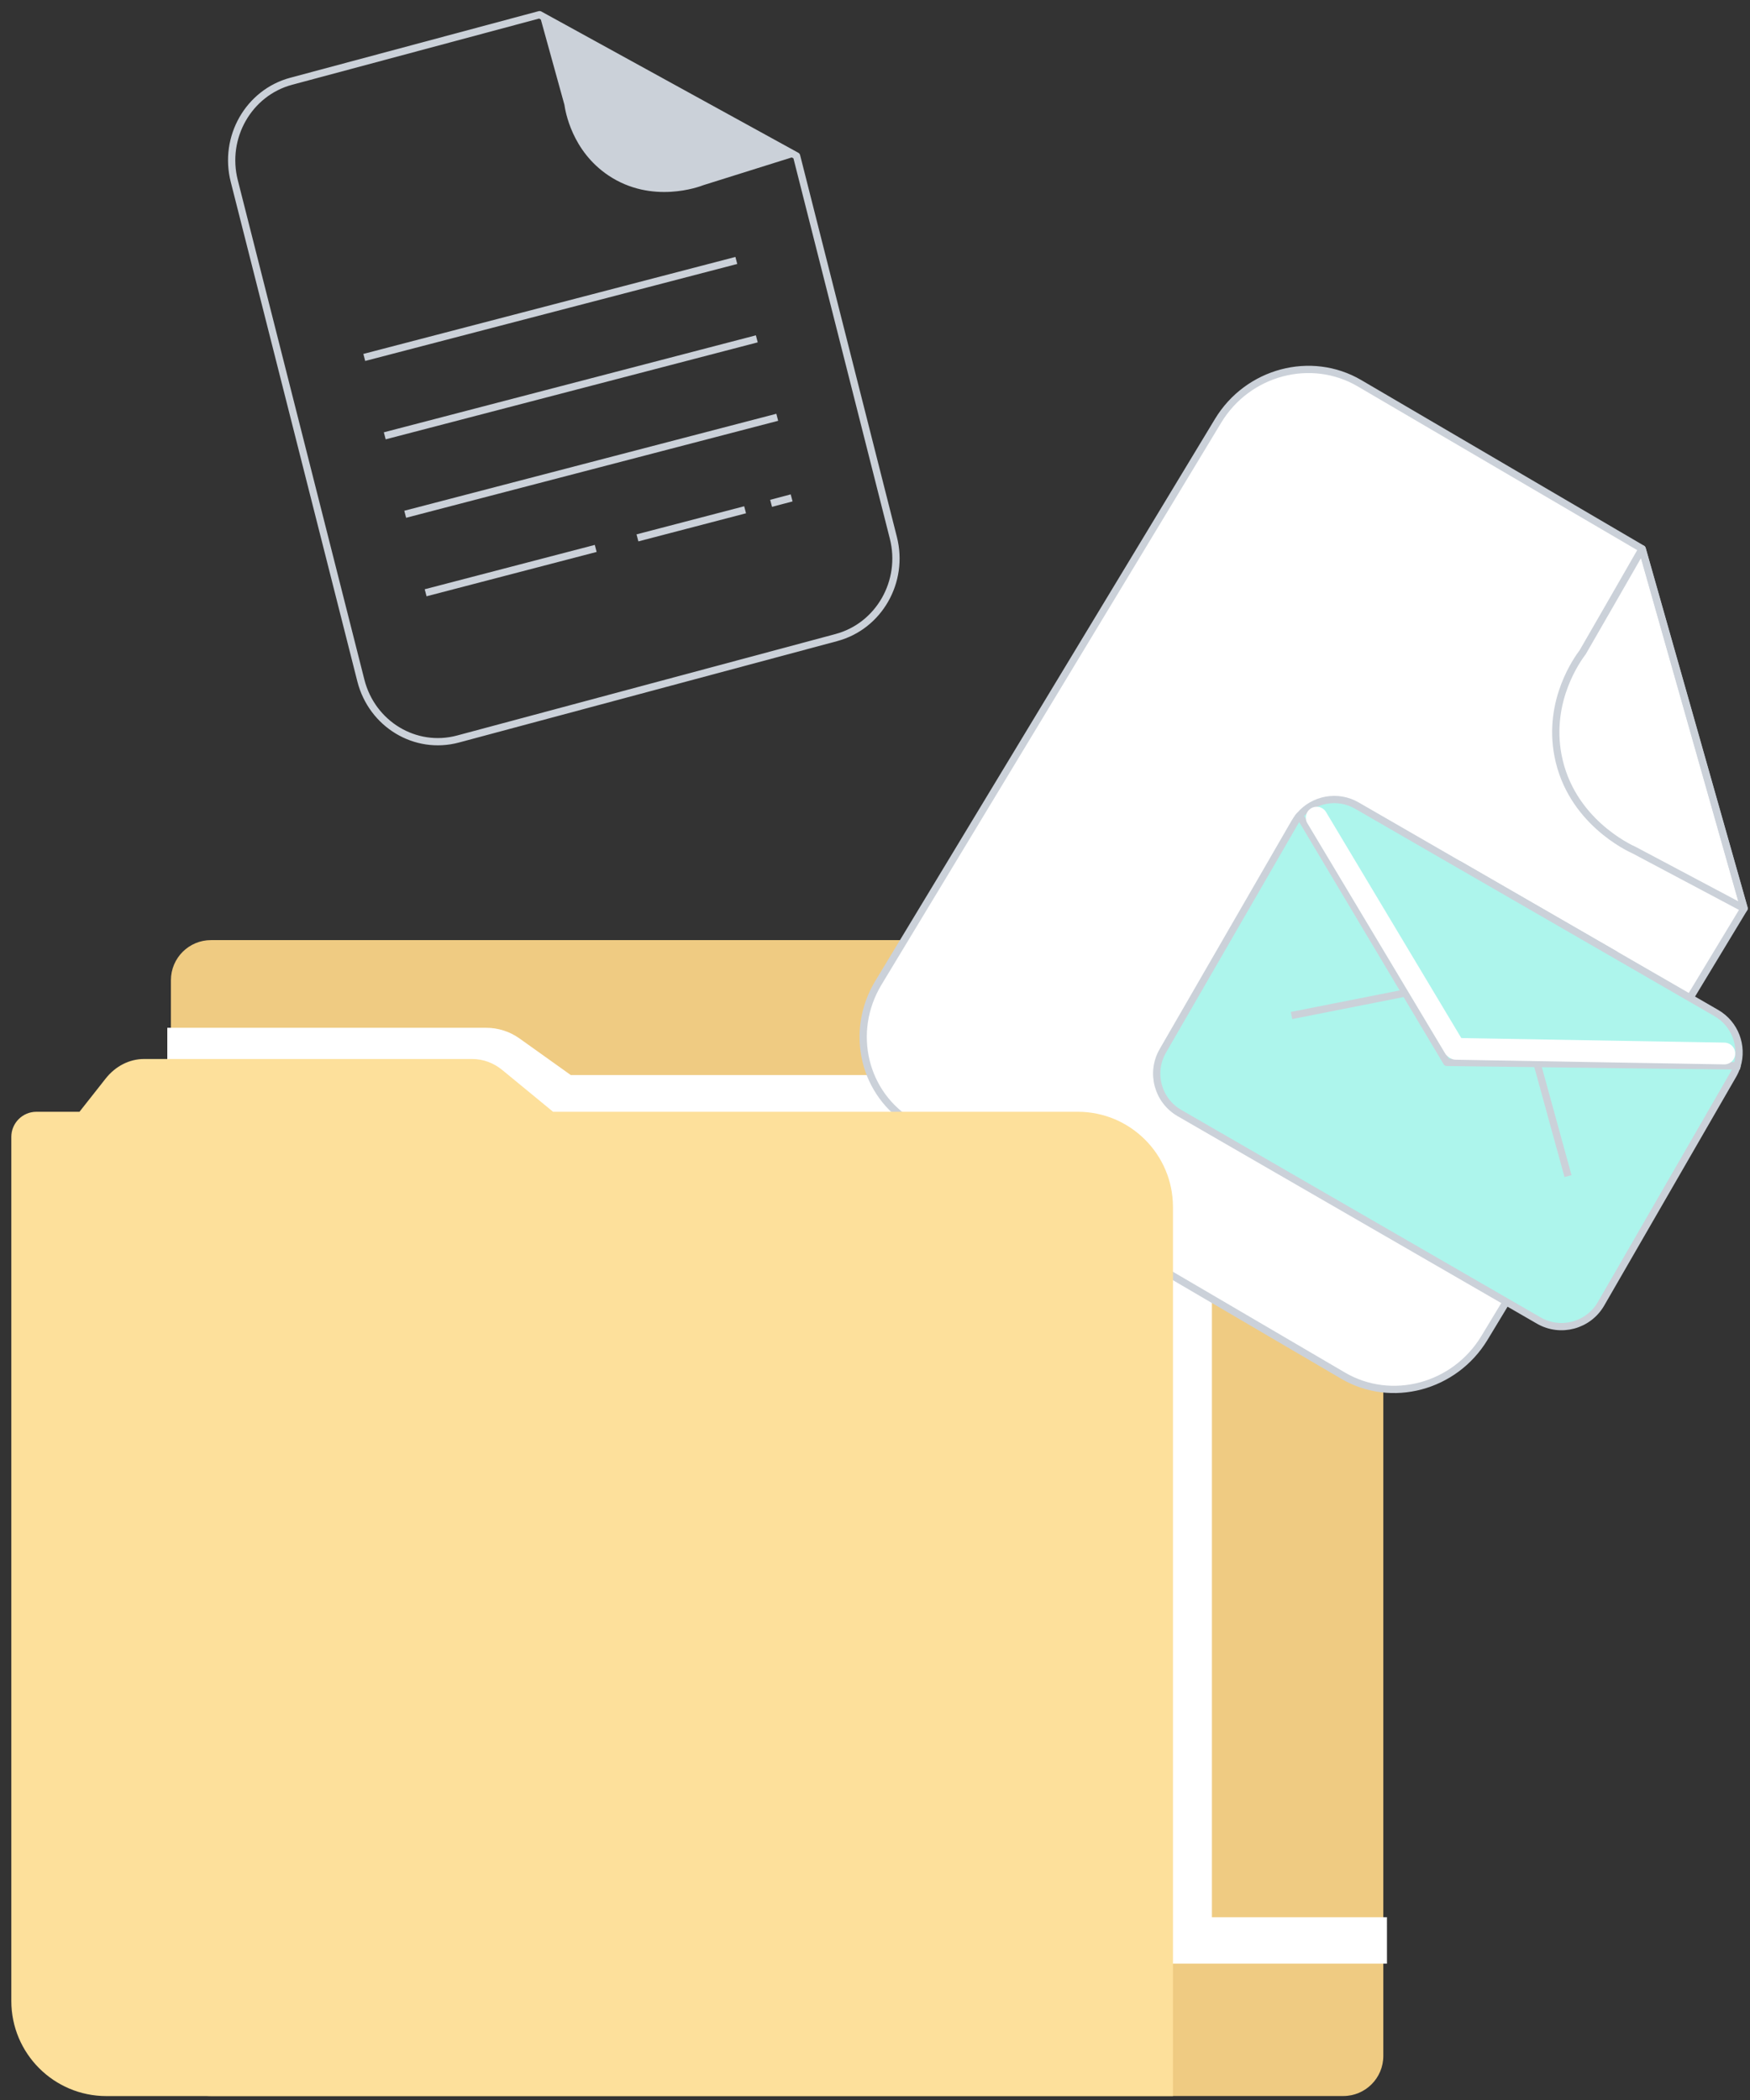 <svg fill="none" viewBox="0 0 120 144" xmlns="http://www.w3.org/2000/svg"><rect x="0" y="0" width="120" height="144" fill="#333333" stroke="none"/><path d="m94.856 67.213v73.766c0 1.519-1.23 2.748-2.743 2.748h-77.645c-1.518 0-2.748-1.229-2.748-2.748v-73.766c0-1.518 1.23-2.748 2.748-2.748h77.645c1.513 0 2.743 1.23 2.743 2.748z" fill="#efcb82"/><path d="m24.979 24.51 25.512-6.65" stroke="#cbd1d9" stroke-miterlimit="10" stroke-width=".498"/><path d="m26.383 29.885 25.512-6.65" stroke="#cbd1d9" stroke-miterlimit="10" stroke-width=".498"/><path d="m27.785 35.264 25.512-6.65" stroke="#cbd1d9" stroke-miterlimit="10" stroke-width=".498"/><path d="m43.711 36.883c2.728-.712 4.649-1.215 7.382-1.927" stroke="#cbd1d9" stroke-miterlimit="10" stroke-width=".498"/><path d="m29.186 40.647c3.888-1.015 7.776-2.026 11.663-3.041" stroke="#cbd1d9" stroke-miterlimit="10" stroke-width=".498"/><path d="m52.875 34.514c.468-.124.468-.124 1.409-.373" stroke="#cbd1d9" stroke-miterlimit="10" stroke-width=".498"/><path d="m57.355 43.718-25.955 6.959c-2.917.781-5.894-1.016-6.655-4.012l-8.681-34.253c-.762-2.997.986-6.058 3.903-6.84l17.029-4.565h.005c5.874 3.226 11.748 6.456 17.622 9.687l6.636 26.183c.762 2.997-.986 6.058-3.903 6.84z" stroke="#cbd1d9" stroke-linejoin="round" stroke-miterlimit="10" stroke-width=".498"/><path d="m54.621 10.692c-2.126.667-4.251 1.334-6.377 2.001-.294.115-3.539 1.329-6.516-.657-2.524-1.688-2.962-4.42-3.027-4.858-.567-2.061-1.135-4.112-1.707-6.173v-.005s.005-0.0.005.005c5.874 3.226 11.748 6.456 17.622 9.687z" fill="#cbd1d9"/><g stroke-miterlimit="10"><path d="m94.856 131.715h-12.002v-51.909c0-3.226-3.007-5.839-6.715-5.839h-37.08l-3.584-2.559c-.622-.443-1.369-.682-2.135-.682h-21.619v63.676h71.134 12.002z" fill="#fff" stroke="#fff" stroke-width=".498"/><path d="m92.096 94.33-29.544-17.308c-3.32-1.946-4.356-6.252-2.32-9.627l23.291-38.534c2.036-3.375 6.377-4.53 9.697-2.583l19.384 11.354.005.005c2.335 8.213 4.66 16.432 6.989 24.65l-17.806 29.454c-2.041 3.38-6.381 4.535-9.697 2.588z" fill="#fff" stroke="#cbd1d9" stroke-linejoin="round" stroke-width=".498"/><path d="m119.593 62.297c-2.509-1.329-5.013-2.663-7.522-3.992-.368-.164-4.376-2.021-5.237-6.496-.726-3.798 1.359-6.641 1.698-7.093 1.359-2.36 2.713-4.709 4.067-7.074l.005-.005s.005.005 0 .01c2.329 8.213 4.659 16.432 6.989 24.65z" stroke="#cbd1d9" stroke-linejoin="round" stroke-width=".498"/><path d="m110.777 65.473-10.757-6.207" stroke="#cbd1d9" stroke-linejoin="round" stroke-width=".498"/><path d="m119.11 73.096-6.013-.07-13.889-.174-7.113-11.927-2.982-4.998c.956-1.13 2.608-1.454 3.938-.682l6.969 4.022 10.757 6.207 6.914 3.992c1.289.742 1.842 2.265 1.419 3.629z" fill="#adf5ec" stroke="#cbd1d9" stroke-width=".498"/><path d="m119.109 73.094c-.07.214-.159.428-.279.632l-9.049 15.685c-.867 1.488-2.773 2.001-4.266 1.14l-24.636-14.227c-1.493-.861-2.006-2.768-1.145-4.261l9.055-15.68c.095-.164.204-.319.324-.458l2.982 4.998 7.113 11.927 13.888.174z" fill="#adf5ec" stroke="#cbd1d9" stroke-linejoin="round" stroke-width=".498"/><path d="m105.4 72.926 2.121 7.721" stroke="#cbd1d9" stroke-linejoin="round" stroke-width=".498"/><path d="m88.561 69.635 7.855-1.553" stroke="#cbd1d9" stroke-linejoin="round" stroke-width=".498"/><path d="m90.287 56.066 9.448 15.785" stroke="#fff" stroke-linecap="round" stroke-linejoin="round" stroke-width="1.493"/><path d="m118.238 72.24-18.398-.319" stroke="#fff" stroke-linecap="round" stroke-linejoin="round" stroke-width="1.493"/></g><path d="m73.905 76.236h-35.98l-3.474-2.857c-.602-.498-1.329-.762-2.071-.762h-22.5c-1.006 0-1.961.488-2.633 1.339l-1.797 2.28h-2.952c-.951 0-1.722.772-1.722 1.722v59.252c0 3.599 2.917 6.521 6.521 6.521h73.135v-60.974c-.005-3.599-2.927-6.521-6.526-6.521z" fill="#fde09b"/></svg>